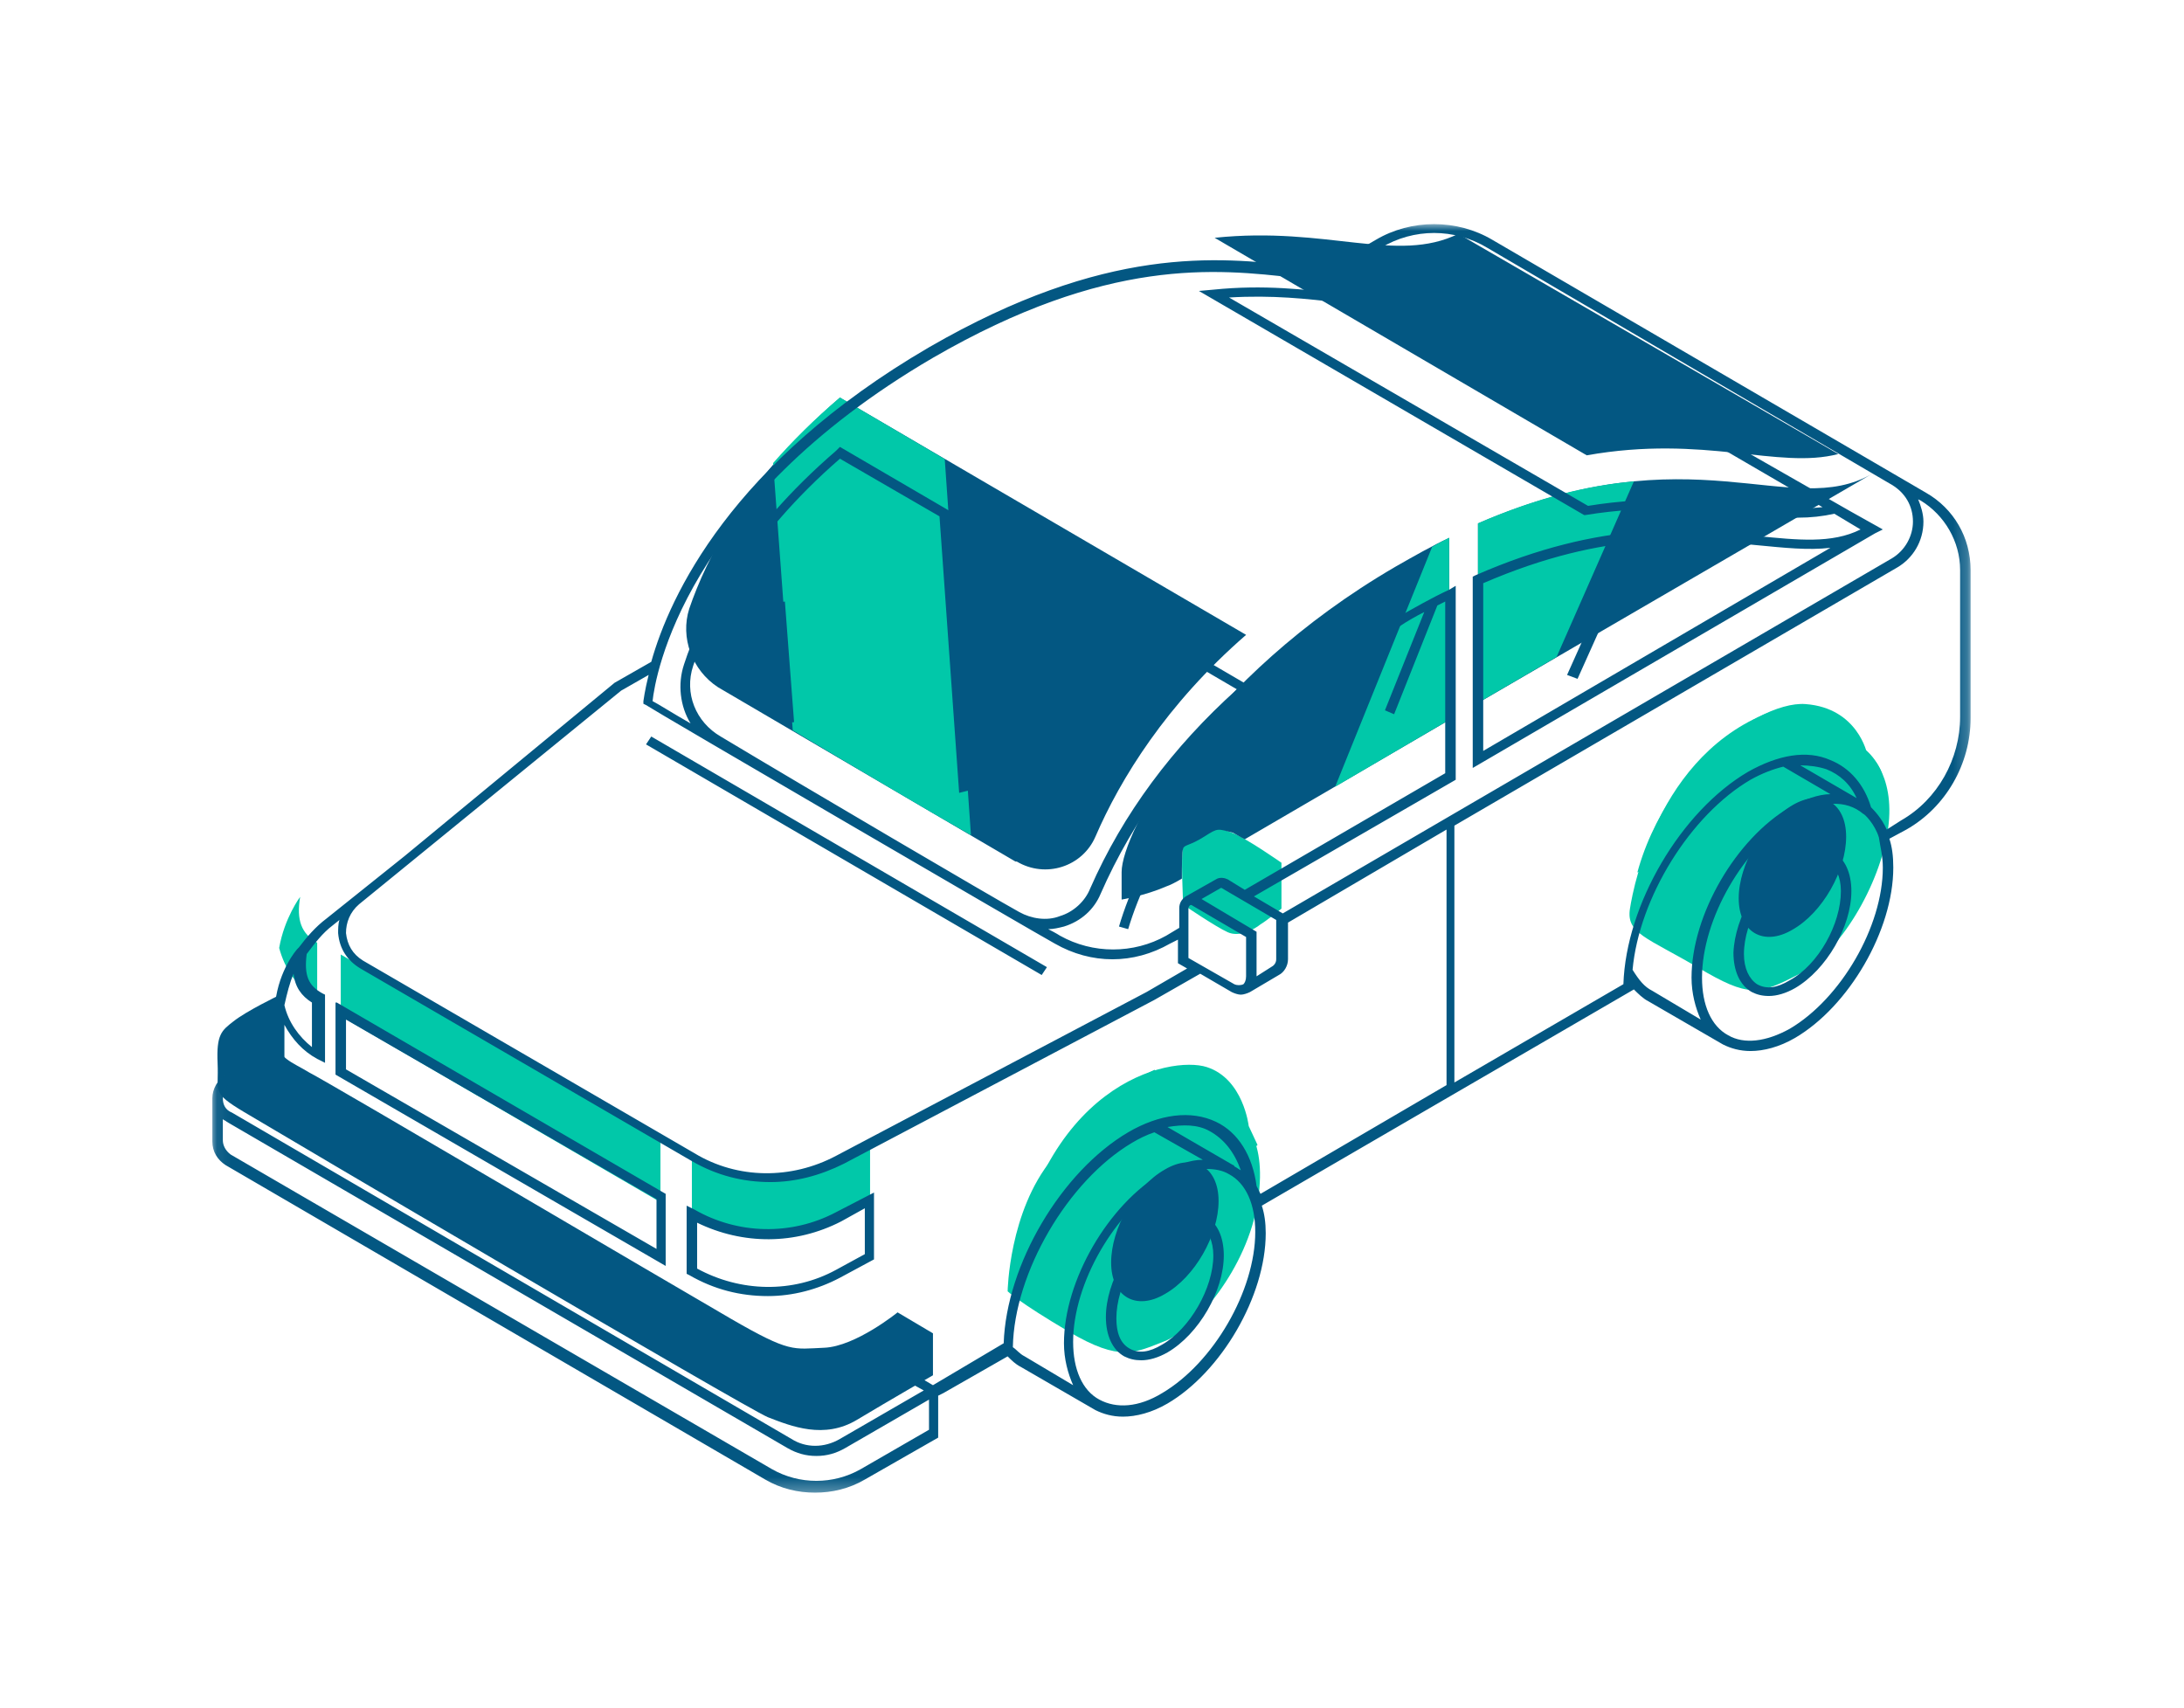 <svg width="156" height="122" viewBox="0 0 156 122" fill="none" xmlns="http://www.w3.org/2000/svg">
<path d="M137.015 47.847L128.873 45.227L76.934 71.528C76.934 71.528 68.98 91.558 69.822 91.37C70.665 91.183 89.662 81.917 89.662 81.917L109.782 65.257L136.173 54.399L137.015 47.847Z" fill="#01C8A9"/>
<path d="M19.849 73.313C19.849 75.653 20.504 75.559 20.504 75.559C20.504 75.559 22.002 76.401 24.435 77.805V76.776C24.435 76.027 25.183 75.559 25.838 75.933L45.117 87.166C46.427 87.914 47.269 89.318 47.269 90.909V91.19C51.013 93.343 53.913 95.121 55.036 95.683C58.967 97.929 64.207 93.717 64.207 93.717L66.453 95.402L72.069 92.126C74.127 77.338 83.579 75.372 86.2 76.215C88.82 77.057 89.194 80.426 89.194 80.426L89.849 81.83L116.333 66.386C116.707 56.278 125.317 50.007 128.967 50.288C132.711 50.568 133.366 53.844 133.366 53.844C134.301 54.406 134.582 55.716 134.582 55.716C137.015 55.155 138.794 52.253 139.823 50.382C140.852 48.51 140.384 45.608 140.384 44.204C140.384 42.8 140.852 36.622 139.916 34.189C138.98 31.755 135.05 29.977 134.021 29.415C134.021 29.509 113.619 17.622 108.379 14.533C103.232 11.538 101.36 12.381 100.05 12.661C98.74 12.942 94.809 15.469 94.809 15.469C94.809 15.469 94.528 15.469 90.411 15.001C86.293 14.533 77.964 14.159 66.547 20.991C55.13 27.918 53.258 31.942 50.544 35.499C47.924 39.056 46.708 43.83 46.708 43.83L44.368 44.859L24.715 60.864C20.036 64.702 20.41 66.293 19.942 67.791C19.569 69.288 19.849 70.973 19.849 73.313Z" fill="white"/>
<path d="M116.426 64.899C116.145 66.677 117.643 66.958 121.292 69.11C124.942 71.263 125.597 71.076 128.498 69.578C131.399 68.081 134.3 63.214 134.862 59.189C135.423 55.164 133.271 53.573 133.271 53.573L127.562 50.484C118.672 53.011 116.706 63.12 116.426 64.899ZM82.455 76.411L88.351 79.781C88.351 79.781 90.597 80.904 89.848 85.771C89.1 90.638 85.356 94.943 83.204 95.786C81.051 96.628 80.022 97.283 76.372 95.131C72.722 92.978 71.974 92.229 71.974 92.229C71.974 92.229 72.067 86.519 75.156 82.776C78.244 79.032 78.431 78.377 82.455 76.411ZM59.901 82.963L62.148 81.746V85.771L59.901 86.988C56.626 88.766 52.696 88.673 49.42 86.801V82.776C52.602 84.554 56.626 84.647 59.901 82.963ZM21.439 64.056C21.158 65.741 21.533 66.677 22.656 67.332V71.357C21.158 70.514 20.316 69.11 19.941 67.706C20.316 65.554 21.439 64.056 21.439 64.056ZM47.174 85.864L24.34 72.574V68.175L47.174 81.465V85.864ZM87.696 66.583C86.854 66.209 84.514 64.618 84.514 64.618C84.514 64.618 84.327 60.874 84.514 60.499C84.701 60.218 84.982 60.312 86.011 59.657C87.041 59.002 86.947 59.096 87.977 59.469C89.006 59.844 91.533 61.623 91.533 61.623V64.899C91.533 64.899 90.503 65.741 90.035 66.022C89.567 66.396 88.538 66.958 87.696 66.583Z" fill="#01C8A9"/>
<path d="M15.543 75.95C15.637 78.01 15.075 78.01 17.415 79.414C19.754 80.818 53.258 100.567 54.848 101.222C56.533 101.877 58.873 102.813 61.212 101.409C63.552 100.005 66.64 98.227 66.64 98.227V95.231L64.113 93.734C64.113 93.734 61.118 96.168 58.873 96.261C56.626 96.355 56.439 96.635 52.228 94.202C48.017 91.769 23.404 77.261 22.094 76.605C20.878 75.857 19.754 75.576 19.754 74.172C19.754 72.674 19.942 71.084 19.942 71.084C19.942 71.084 17.602 72.207 16.666 72.956C15.824 73.611 15.45 73.891 15.543 75.95ZM133.739 33.831L105.57 50.211V37.388C120.918 30.742 127.937 37.201 133.739 33.831ZM128.03 57.512C130.089 56.295 131.867 57.324 131.867 59.758C131.867 62.192 130.183 65.187 128.03 66.403C125.972 67.62 124.194 66.591 124.194 64.157C124.194 61.723 125.972 58.728 128.03 57.512ZM113.338 32.521L86.76 16.984C94.808 16.141 99.768 18.856 104.167 16.703L131.306 32.428C127.001 33.55 121.761 31.023 113.338 32.521ZM49.233 43.472C50.45 39.915 53.258 34.206 59.996 28.402L89.007 45.344C83.297 50.304 80.022 55.64 78.244 59.758C77.308 61.911 74.688 62.753 72.629 61.536C72.629 61.536 72.629 61.536 72.535 61.536C70.757 60.507 57.375 52.644 51.292 49.088C49.42 47.871 48.578 45.531 49.233 43.472ZM83.204 83.532C85.263 82.315 87.041 83.345 87.041 85.778C87.041 88.212 85.356 91.207 83.204 92.424C81.145 93.641 79.367 92.611 79.367 90.177C79.367 87.744 81.052 84.749 83.204 83.532ZM86.012 59.758C84.982 60.413 84.608 60.32 84.514 60.6C84.421 60.788 84.421 61.817 84.421 62.753C83.952 63.034 83.579 63.221 83.297 63.315C81.8 63.97 80.116 64.251 80.116 64.251C80.116 64.251 80.116 63.409 80.116 62.285C80.116 59.477 86.012 48.433 99.674 40.477C100.985 39.728 102.295 38.979 103.512 38.418V51.428L88.912 59.945C88.538 59.758 88.257 59.571 88.07 59.477C86.947 59.196 87.041 59.103 86.012 59.758Z" fill="#035782"/>
<path d="M116.706 34.381C113.525 34.662 109.875 35.504 105.57 37.376V50.199L111.185 46.923L116.706 34.381ZM103.512 38.406V51.416L95.37 56.19L102.295 39.061C102.763 38.78 103.137 38.593 103.512 38.406ZM59.995 28.391L67.482 32.79L69.354 59.652C66.079 57.78 61.025 54.785 56.626 52.164L55.223 33.071C56.626 31.479 58.124 29.982 59.995 28.391Z" fill="#01C8A9"/>
<g filter="url(#filter0_d_7028_3685)">
<mask id="mask0_7028_3685" style="mask-type:luminance" maskUnits="userSpaceOnUse" x="15" y="12" width="126" height="91">
<path d="M15.074 12.008H140.795V102.695H15.074V12.008Z" fill="white"/>
</mask>
<g mask="url(#mask0_7028_3685)">
<path d="M54.847 88.571C52.882 88.571 51.011 88.103 49.232 87.073L49.046 86.98V82.113L49.607 82.393C52.695 84.172 56.532 84.265 59.714 82.581L62.428 81.177V85.951L59.995 87.261C58.403 88.103 56.625 88.571 54.847 88.571ZM61.773 82.3L60.088 83.236C56.813 84.921 53.069 84.921 49.794 83.33V86.606C52.882 88.29 56.625 88.384 59.714 86.699L61.773 85.576V82.3ZM46.519 48.605L46.144 49.167L74.407 65.639L74.781 65.078L46.519 48.605ZM24.059 67.605L47.548 81.27V86.418L23.965 72.753V67.605H24.059ZM24.714 72.379L46.893 85.202V81.645L24.714 68.822V72.379ZM15.168 74.438C15.168 73.783 15.543 73.128 16.104 72.753L19.473 70.787V69.383C19.473 68.822 19.567 68.26 19.66 67.699V67.605C19.941 65.266 21.158 63.861 21.251 63.767L21.345 63.674C21.906 62.925 22.561 62.177 23.31 61.615L28.925 57.122L43.898 44.767L46.519 43.27C47.829 38.59 52.227 29.043 66.358 20.806C78.992 13.505 86.947 14.348 92.749 15.003C93.404 15.097 94.152 15.19 94.714 15.19L98.27 13.131C100.797 11.633 104.073 11.633 106.599 13.131L130.837 27.265L137.575 31.196C139.54 32.319 140.757 34.378 140.757 36.718V47.295C140.757 50.57 138.979 53.659 136.172 55.25L134.955 55.905C135.142 56.467 135.235 57.122 135.235 57.964C135.235 62.457 132.054 67.886 128.217 70.132C127.094 70.787 125.971 71.069 125.035 71.069C124.286 71.069 123.631 70.881 123.07 70.6L117.735 67.511C117.361 67.325 116.987 66.95 116.706 66.669L90.129 82.113C90.316 82.675 90.409 83.33 90.409 84.079C90.409 88.571 87.227 94 83.391 96.246C82.268 96.902 81.145 97.182 80.208 97.182C79.46 97.182 78.805 96.995 78.243 96.714L72.909 93.626C72.535 93.438 72.254 93.157 71.974 92.877L67.388 95.498L67.013 95.685V98.68L61.773 101.675C60.65 102.33 59.433 102.611 58.217 102.611C57 102.611 55.783 102.33 54.66 101.675L16.104 79.211C15.543 78.837 15.168 78.275 15.168 77.527V74.719C15.168 74.531 15.168 74.531 15.168 74.438ZM15.917 74.438C15.917 74.906 16.104 75.28 16.572 75.468L56.532 98.774C57.562 99.429 58.872 99.429 59.995 98.774L65.984 95.31L64.112 94.281L61.305 95.872C59.152 97.182 56.438 97.182 54.286 95.872L20.315 75.935C19.753 75.655 19.473 75.093 19.473 74.531V71.63L16.478 73.408C16.104 73.596 15.917 73.97 15.917 74.438ZM24.714 77.714L46.893 90.63C46.799 89.32 46.051 88.197 44.928 87.541L25.649 76.31C25.463 76.216 25.275 76.216 25.088 76.31C24.901 76.403 24.808 76.59 24.808 76.778V77.714H24.714ZM20.315 67.793C20.596 69.009 21.345 70.039 22.281 70.787V67.605C21.532 67.137 21.064 66.482 20.97 65.546C20.69 66.201 20.503 66.95 20.315 67.793ZM44.366 45.329L25.649 60.585C24.994 61.147 24.714 61.895 24.714 62.645C24.808 63.487 25.181 64.142 25.93 64.61L49.607 78.369C52.695 80.241 56.532 80.241 59.714 78.556L81.893 66.856L84.794 65.172L84.139 64.797V63.112L83.578 63.394C82.268 64.142 80.864 64.516 79.46 64.516C78.056 64.516 76.652 64.142 75.342 63.394C74.125 62.738 46.519 46.639 46.144 46.358L45.957 46.265V46.078C45.957 46.078 46.051 45.329 46.331 44.206L44.366 45.329ZM90.784 65.078C90.971 64.984 91.158 64.797 91.158 64.516V61.708L87.321 59.462C87.227 59.368 87.134 59.462 87.134 59.462L85.824 60.211L89.754 62.551V65.733L90.784 65.078ZM89.006 65.733V62.925L85.168 60.679C85.075 60.585 84.981 60.679 84.981 60.679C84.981 60.679 84.888 60.773 84.888 60.866V64.423L88.163 66.295C88.351 66.388 88.631 66.388 88.818 66.295C88.912 66.201 89.006 66.014 89.006 65.733ZM68.511 52.629L67.107 32.88L59.995 28.762C53.537 34.378 50.73 39.9 49.514 43.551C48.858 45.516 49.701 47.575 51.479 48.605C57.562 52.255 70.944 60.117 72.815 61.147C73.658 61.615 74.781 61.802 75.717 61.428C76.652 61.147 77.495 60.398 77.869 59.462C80.208 54.127 83.765 49.354 88.351 45.235L67.856 33.255L69.259 52.443L68.511 52.629ZM106.224 13.693C103.885 12.289 100.984 12.289 98.645 13.693L95.93 15.284C97.708 15.377 99.206 15.19 100.797 14.442L100.984 14.348L124.286 28.013L132.147 32.506L134.487 33.816L133.925 34.097L105.195 50.851V37.186L105.383 37.092C114.554 33.068 120.917 33.723 125.503 34.285C128.404 34.565 130.837 34.846 132.896 33.816L131.024 32.693C130.182 32.88 129.34 32.974 128.404 32.974C127.187 32.974 125.877 32.88 124.473 32.693C121.479 32.413 117.829 32.038 113.244 32.786H113.15L85.636 16.781L86.666 16.688C90.316 16.314 93.217 16.688 95.837 16.969C98.738 17.343 101.171 17.53 103.324 16.688L100.89 15.284C98.364 16.501 95.837 16.126 92.562 15.845C86.853 15.19 79.085 14.348 66.639 21.555C48.858 31.944 46.799 44.299 46.612 46.078C46.986 46.265 48.016 46.92 49.326 47.669C48.577 46.452 48.391 44.861 48.858 43.457C50.075 39.713 52.976 34.003 59.714 28.2L59.995 27.92L89.661 45.235L89.286 45.516C84.513 49.634 80.957 54.501 78.618 59.836C78.15 60.96 77.214 61.802 75.997 62.177C75.623 62.27 75.249 62.364 74.874 62.364C75.436 62.645 75.717 62.832 75.717 62.832C78.056 64.142 80.957 64.142 83.297 62.832L84.233 62.27V60.866C84.233 60.491 84.42 60.211 84.701 60.024L86.853 58.807C87.134 58.62 87.508 58.713 87.695 58.807L88.912 59.556L103.23 51.226V38.964C103.043 39.058 102.856 39.151 102.668 39.245L99.58 47.013L98.925 46.733L101.733 39.713C101.171 39.994 100.516 40.368 99.955 40.743C86.385 48.698 81.986 57.684 80.583 62.364L79.928 62.177C81.331 57.403 85.824 48.23 99.674 40.181C100.984 39.432 102.294 38.683 103.511 38.122L103.979 37.841V51.694L89.567 60.024L91.626 61.24L135.142 35.875C136.078 35.314 136.639 34.285 136.639 33.255C136.639 32.131 136.078 31.196 135.142 30.634L106.224 13.693ZM104.073 17.062C101.546 18.279 99.019 17.904 95.743 17.624C93.404 17.343 90.877 17.062 87.789 17.249L113.43 32.131C118.016 31.383 121.76 31.757 124.661 32.038C126.719 32.225 128.497 32.413 130.182 32.225L123.912 28.575L104.073 17.062ZM130.744 35.127C129.152 35.314 127.468 35.127 125.503 34.94C120.73 34.472 114.834 33.816 105.944 37.654V49.634L130.744 35.127ZM127.842 69.477C131.492 67.325 134.487 62.177 134.487 57.964C134.487 57.122 134.3 56.467 134.206 55.812C133.925 54.876 133.177 54.127 133.083 54.127C131.867 53.098 130.089 53.191 128.217 54.315C124.567 56.467 121.573 61.615 121.573 65.827C121.573 67.793 122.228 69.29 123.444 69.945C124.567 70.6 126.158 70.413 127.842 69.477ZM132.615 53.004C132.147 51.974 131.399 51.319 130.463 50.944C129.901 50.757 129.246 50.664 128.591 50.664L132.615 53.004ZM118.016 66.763L121.479 68.822C121.105 67.98 120.824 66.95 120.824 65.827C120.824 61.334 124.006 55.905 127.842 53.659C128.872 53.098 129.901 52.723 130.744 52.723L127.374 50.757C126.626 50.944 125.877 51.226 125.035 51.694C120.73 54.221 117.08 60.117 116.612 65.266C117.08 66.014 117.455 66.482 118.016 66.763ZM124.848 51.132C127 49.915 129.059 49.541 130.744 50.289C132.147 50.851 133.177 52.068 133.645 53.659C133.832 53.846 134.393 54.408 134.768 55.25L135.797 54.595C138.417 53.098 140.008 50.196 140.008 47.201V36.718C140.008 34.659 138.885 32.786 137.201 31.757L137.013 31.663C137.201 32.131 137.388 32.693 137.388 33.255C137.388 34.659 136.639 35.875 135.517 36.531L103.885 54.97V73.315L115.957 66.295C116.145 60.585 120.075 53.94 124.848 51.132ZM88.069 79.211C88.069 79.211 88.163 79.211 88.163 79.305C88.351 79.399 88.444 79.492 88.631 79.586C88.163 78.276 87.414 77.339 86.385 76.778C85.543 76.31 84.513 76.31 83.391 76.497L88.069 79.211ZM83.016 95.498C86.666 93.344 89.661 88.197 89.661 83.985C89.661 82.019 89.006 80.522 87.789 79.866C87.321 79.586 86.759 79.492 86.198 79.492C85.356 79.492 84.326 79.773 83.297 80.334C79.647 82.487 76.652 87.635 76.652 91.847C76.652 93.813 77.308 95.31 78.524 95.965C79.741 96.62 81.331 96.527 83.016 95.498ZM73.19 92.877L76.652 94.936C76.278 94.093 75.997 93.064 75.997 91.941C75.997 87.448 79.179 82.019 83.016 79.773C84.046 79.211 84.981 78.837 85.917 78.837L82.455 76.872C81.893 77.059 81.331 77.339 80.864 77.62C76.278 80.334 72.441 86.886 72.347 92.222C72.629 92.409 72.815 92.689 73.19 92.877ZM71.692 91.941C71.88 86.325 75.81 79.679 80.583 76.872C82.829 75.561 85.075 75.28 86.853 76.123C88.444 76.872 89.474 78.556 89.754 80.709C89.847 80.896 89.941 81.083 90.035 81.27L103.324 73.502V55.25L92 61.895V64.516C92 64.984 91.719 65.452 91.345 65.639L89.286 66.856C89.099 66.95 88.818 67.043 88.631 67.043C88.444 67.043 88.163 66.95 87.976 66.856L85.73 65.546L82.455 67.418L60.275 79.118C58.591 79.96 56.813 80.428 55.035 80.428C53.069 80.428 51.197 79.96 49.419 78.931L25.743 65.172C24.808 64.61 24.246 63.767 24.152 62.645C24.152 62.364 24.152 61.989 24.246 61.708L23.778 62.083C23.029 62.645 22.468 63.394 21.906 64.142C21.719 65.639 22 66.388 23.029 66.95L23.216 67.043V71.911L22.655 71.63C21.625 71.069 20.877 70.226 20.315 69.197C20.315 69.29 20.315 69.29 20.315 69.383V74.438C20.315 74.719 20.503 75.093 20.783 75.187L24.152 77.152V76.684C24.152 76.216 24.433 75.842 24.808 75.561C25.181 75.374 25.649 75.374 26.118 75.561L45.396 86.793C46.799 87.635 47.736 89.133 47.736 90.817V90.911L54.66 95.216C56.625 96.34 59.059 96.34 61.024 95.216L64.112 93.438L66.639 94.936L71.692 91.941ZM16.478 78.462L55.128 100.926C57.093 102.05 59.527 102.05 61.492 100.926L66.358 98.118V95.965L60.369 99.429C59.714 99.803 59.059 99.99 58.31 99.99C57.562 99.99 56.907 99.803 56.252 99.429L16.198 76.123C16.104 76.029 16.01 76.029 15.917 75.935V77.433C15.917 77.807 16.104 78.182 16.478 78.462ZM83.016 83.142C84.139 82.487 85.262 82.393 86.104 82.862C86.947 83.33 87.414 84.359 87.414 85.669C87.414 88.197 85.636 91.285 83.391 92.596C82.735 92.971 82.08 93.157 81.519 93.157C81.051 93.157 80.676 93.064 80.302 92.877C79.46 92.409 78.992 91.379 78.992 90.069C78.992 87.541 80.77 84.453 83.016 83.142ZM80.676 92.315C81.331 92.689 82.08 92.596 83.016 92.034C84.981 90.911 86.666 88.01 86.666 85.669C86.666 84.64 86.291 83.891 85.73 83.517C85.449 83.33 85.168 83.33 84.888 83.33C84.42 83.33 83.952 83.517 83.391 83.797C81.331 84.921 79.741 87.823 79.741 90.162C79.741 91.192 80.021 91.941 80.676 92.315ZM127.842 57.122C128.966 56.467 130.089 56.374 130.931 56.842C131.773 57.309 132.241 58.339 132.241 59.649C132.241 62.177 130.463 65.266 128.217 66.576C127.562 66.95 126.907 67.137 126.345 67.137C125.877 67.137 125.503 67.043 125.129 66.856C124.286 66.388 123.818 65.359 123.818 64.049C123.912 61.521 125.69 58.433 127.842 57.122ZM125.503 66.295C126.158 66.669 126.907 66.576 127.842 66.014C129.901 64.891 131.492 61.989 131.492 59.649C131.492 58.62 131.118 57.871 130.556 57.497C130.276 57.309 129.995 57.309 129.714 57.309C129.246 57.309 128.778 57.497 128.217 57.777C126.251 58.901 124.567 61.802 124.567 64.142C124.567 65.172 124.941 65.921 125.503 66.295ZM115.209 36.905L111.934 44.206L112.682 44.486L115.957 37.186L115.209 36.905ZM56.064 47.669L56.719 47.575L56.064 38.964L55.409 39.058L56.064 47.669Z" fill="#035782"/>
</g>
</g>
<defs>
<filter id="filter0_d_7028_3685" x="0.068" y="0.908" width="155.79" height="120.803" filterUnits="userSpaceOnUse" color-interpolation-filters="sRGB">
<feFlood flood-opacity="0" result="BackgroundImageFix"/>
<feColorMatrix in="SourceAlpha" type="matrix" values="0 0 0 0 0 0 0 0 0 0 0 0 0 0 0 0 0 0 127 0" result="hardAlpha"/>
<feOffset dy="4"/>
<feGaussianBlur stdDeviation="7.55"/>
<feComposite in2="hardAlpha" operator="out"/>
<feColorMatrix type="matrix" values="0 0 0 0 0 0 0 0 0 0 0 0 0 0 0 0 0 0 1 0"/>
<feBlend mode="normal" in2="BackgroundImageFix" result="effect1_dropShadow_7028_3685"/>
<feBlend mode="normal" in="SourceGraphic" in2="effect1_dropShadow_7028_3685" result="shape"/>
</filter>
</defs>
</svg>
